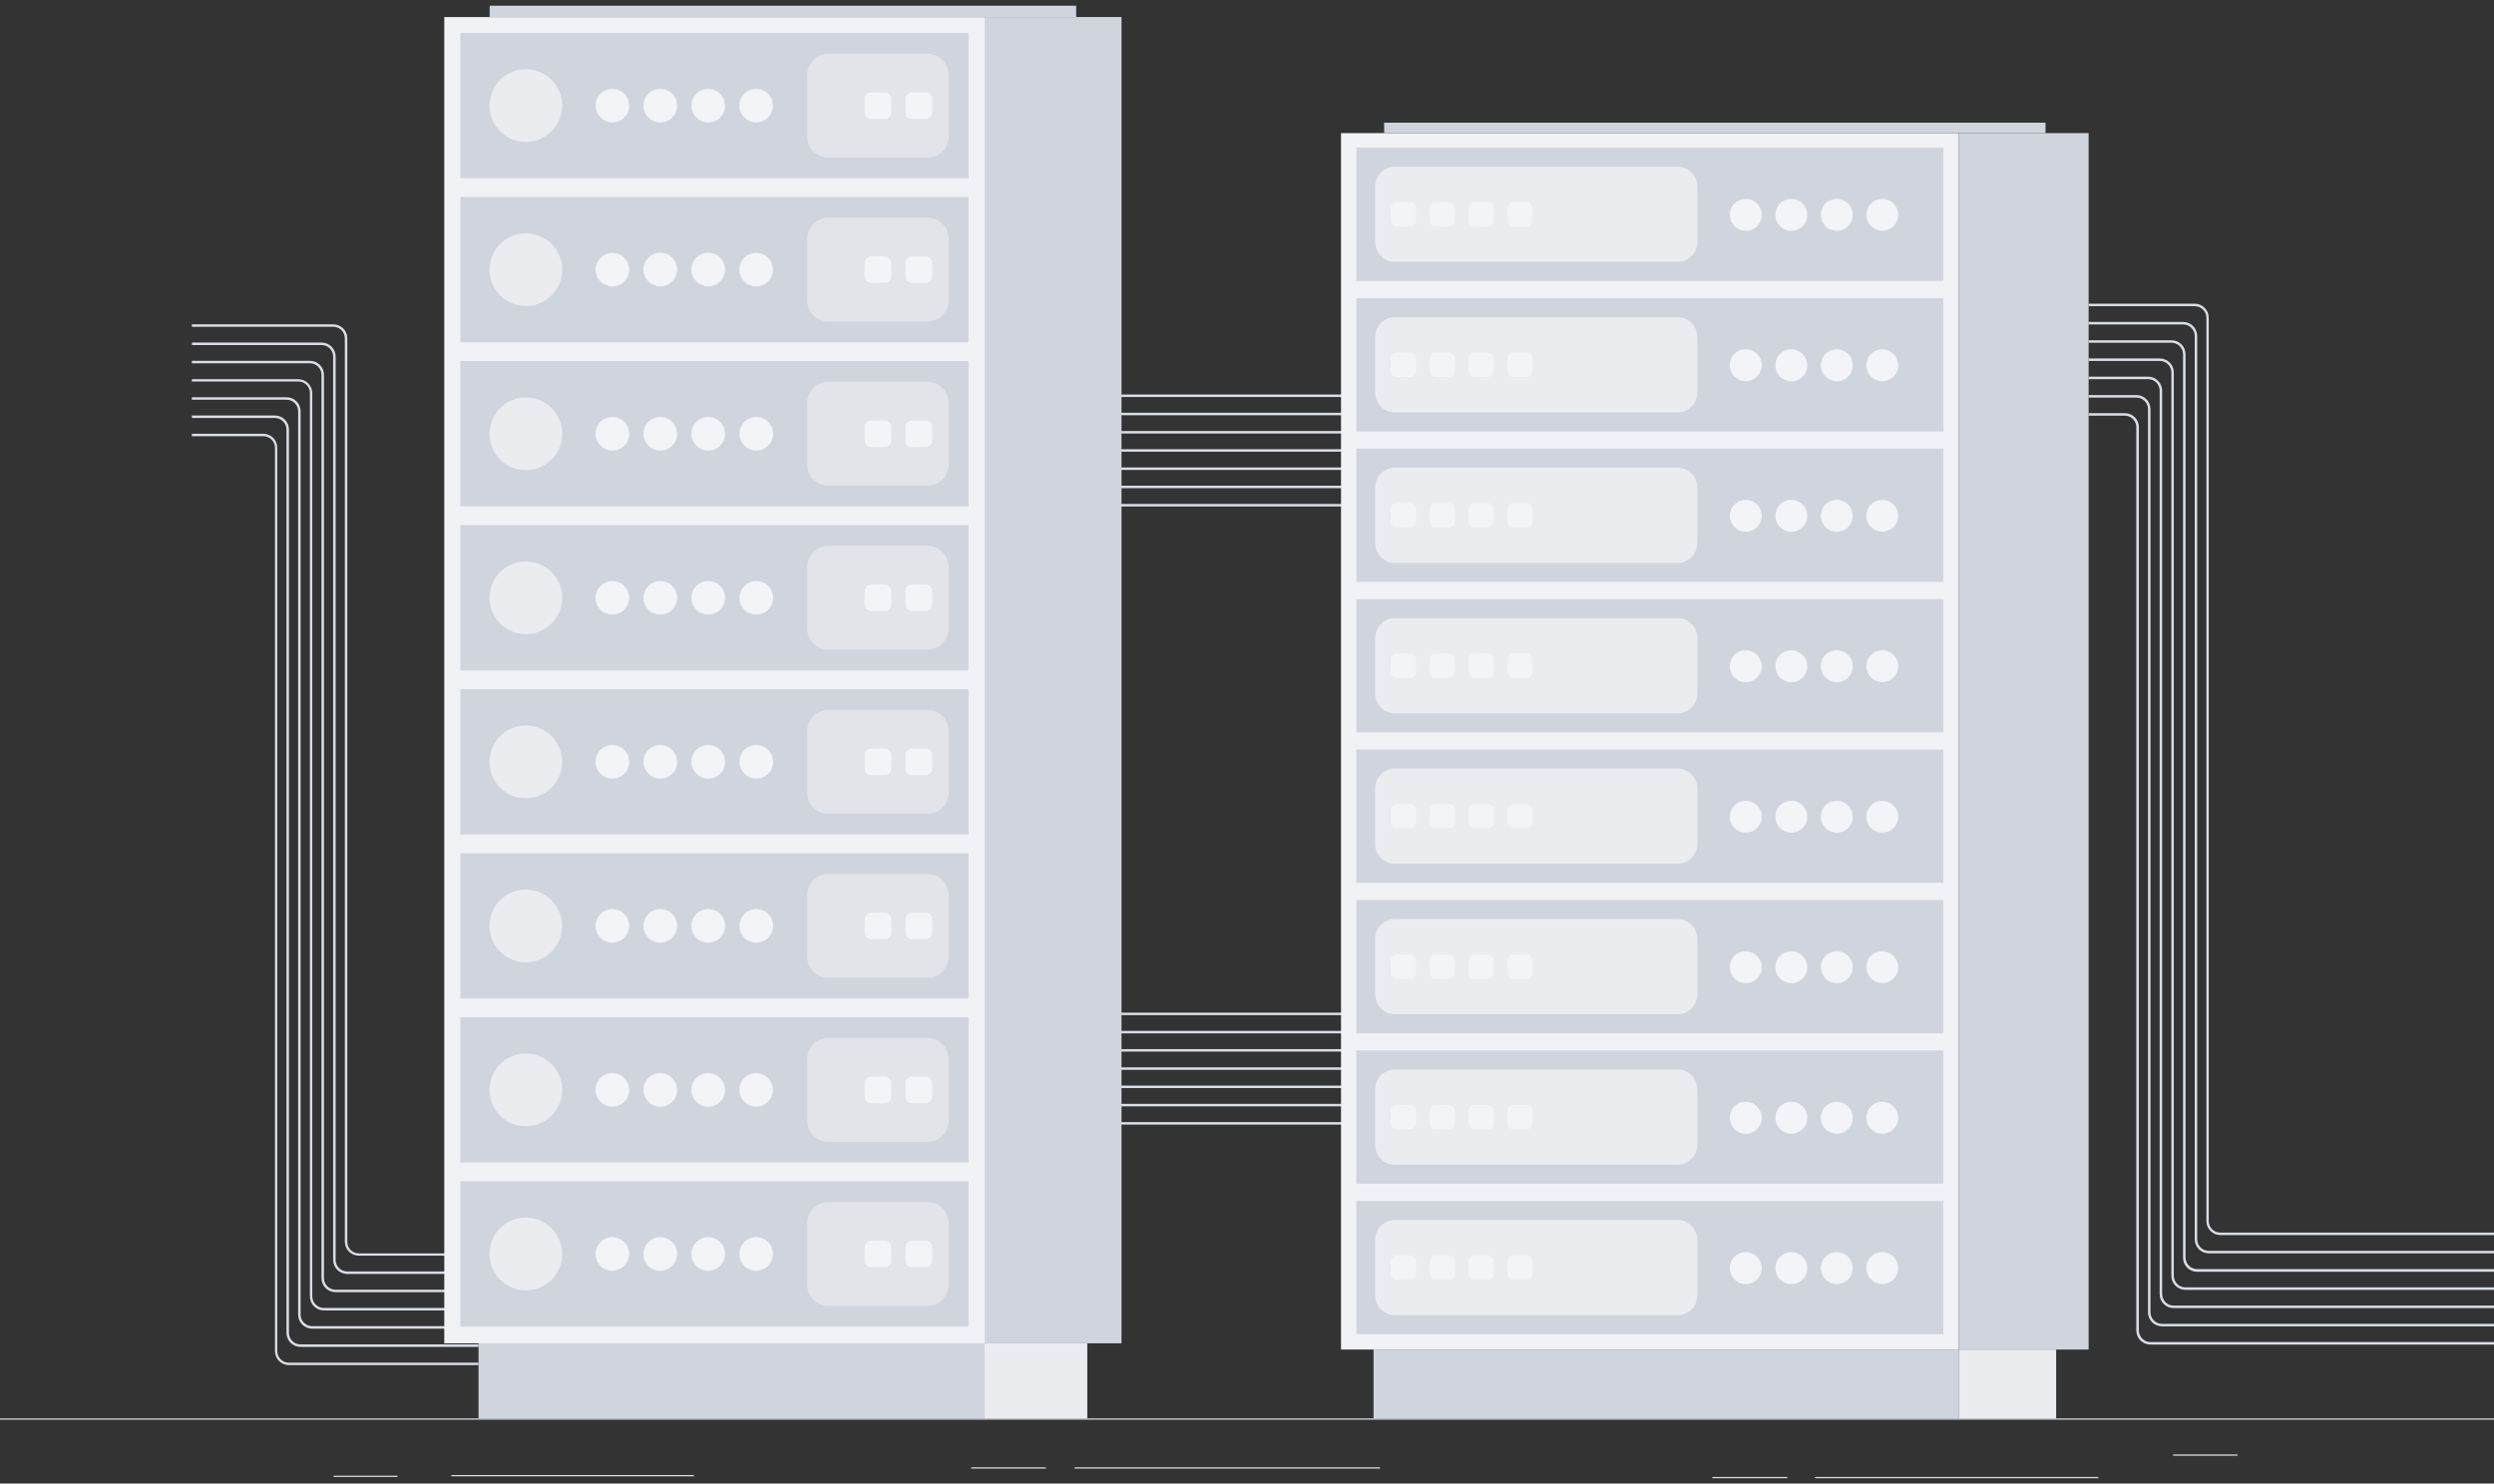 <svg width="200" height="119" viewBox="0 0 200 119" fill="none" xmlns="http://www.w3.org/2000/svg">
<rect x="0" y="0" width="200" height="119" fill="#333333" stroke="none"/>
<g id="freepik--background-complete--inject-120">
<path id="Vector" d="M200 113.778H0V113.878H200V113.778Z" fill="#D9DDE4"/>
<path id="Vector_2" d="M55.652 118.322H36.2V118.422H55.652V118.322Z" fill="#D9DDE4"/>
<path id="Vector_3" d="M31.872 118.374H26.756V118.474H31.872V118.374Z" fill="#D9DDE4"/>
<path id="Vector_4" d="M83.876 117.702H77.888V117.802H83.876V117.702Z" fill="#D9DDE4"/>
<path id="Vector_5" d="M110.664 117.702H86.176V117.802H110.664V117.702Z" fill="#D9DDE4"/>
<path id="Vector_6" d="M168.268 118.474H145.556V118.574H168.268V118.474Z" fill="#D9DDE4"/>
<path id="Vector_7" d="M143.332 118.474H137.316V118.574H143.332V118.474Z" fill="#D9DDE4"/>
<path id="Vector_8" d="M179.424 116.67H174.268V116.77H179.424V116.67Z" fill="#D9DDE4"/>
<path id="Vector_9" d="M200 107.854H172.44C172.143 107.854 171.857 107.736 171.647 107.526C171.436 107.316 171.317 107.031 171.316 106.734V34.266C171.316 34.021 171.219 33.786 171.046 33.612C170.872 33.439 170.637 33.342 170.392 33.342H167.492V33.142H170.4C170.698 33.142 170.984 33.26 171.195 33.471C171.406 33.682 171.524 33.968 171.524 34.266V106.734C171.525 106.978 171.623 107.212 171.796 107.385C171.969 107.557 172.204 107.654 172.448 107.654H200V107.854Z" fill="#D9DDE4"/>
<path id="Vector_10" d="M200 106.393H173.376C173.078 106.393 172.792 106.275 172.581 106.064C172.371 105.853 172.252 105.567 172.252 105.269V32.817C172.252 32.573 172.155 32.339 171.983 32.165C171.811 31.992 171.577 31.894 171.332 31.893H167.492V31.693H171.332C171.63 31.694 171.914 31.813 172.124 32.024C172.334 32.235 172.452 32.52 172.452 32.817V105.269C172.453 105.514 172.551 105.748 172.724 105.922C172.897 106.095 173.131 106.192 173.376 106.193H200V106.393Z" fill="#D9DDE4"/>
<path id="Vector_11" d="M200 104.93H174.312C174.014 104.93 173.728 104.811 173.517 104.601C173.307 104.39 173.188 104.104 173.188 103.806V31.338C173.188 31.093 173.091 30.859 172.919 30.686C172.747 30.513 172.513 30.415 172.268 30.414H167.492V30.214H172.268C172.566 30.215 172.85 30.334 173.06 30.544C173.27 30.755 173.388 31.041 173.388 31.338V103.806C173.389 104.051 173.487 104.285 173.66 104.458C173.833 104.631 174.067 104.729 174.312 104.73H200V104.93Z" fill="#D9DDE4"/>
<path id="Vector_12" d="M200 103.466H175.248C174.951 103.465 174.666 103.346 174.456 103.135C174.246 102.924 174.128 102.639 174.128 102.342V29.874C174.127 29.629 174.029 29.395 173.856 29.223C173.683 29.05 173.449 28.954 173.204 28.954H167.492V28.754H173.2C173.498 28.754 173.783 28.872 173.994 29.081C174.204 29.291 174.323 29.576 174.324 29.874V102.342C174.324 102.586 174.421 102.82 174.593 102.994C174.766 103.167 175 103.265 175.244 103.266H200V103.466Z" fill="#D9DDE4"/>
<path id="Vector_13" d="M200 102.017H176.184C175.887 102.016 175.602 101.898 175.392 101.687C175.182 101.476 175.064 101.191 175.064 100.893V28.418C175.064 28.172 174.967 27.937 174.794 27.764C174.62 27.591 174.385 27.494 174.14 27.494H167.492V27.294H174.14C174.288 27.294 174.434 27.323 174.57 27.379C174.707 27.436 174.831 27.518 174.935 27.623C175.039 27.727 175.122 27.851 175.179 27.987C175.235 28.124 175.264 28.27 175.264 28.418V100.877C175.264 101.122 175.361 101.356 175.533 101.529C175.706 101.703 175.94 101.8 176.184 101.801H200V102.017Z" fill="#D9DDE4"/>
<path id="Vector_14" d="M200 100.537H177.124C176.826 100.537 176.54 100.419 176.329 100.208C176.118 99.997 176 99.712 176 99.413V26.949C176 26.704 175.903 26.469 175.729 26.296C175.556 26.123 175.321 26.025 175.076 26.025H167.476V25.825H175.076C175.374 25.825 175.66 25.944 175.871 26.155C176.082 26.365 176.2 26.651 176.2 26.949V99.413C176.2 99.535 176.223 99.655 176.269 99.768C176.316 99.88 176.384 99.982 176.47 100.068C176.555 100.154 176.658 100.222 176.77 100.268C176.882 100.314 177.003 100.338 177.124 100.337H200V100.537Z" fill="#D9DDE4"/>
<path id="Vector_15" d="M200 99.073H178.06C177.763 99.073 177.477 98.956 177.267 98.746C177.056 98.536 176.937 98.251 176.936 97.953V25.485C176.935 25.241 176.837 25.006 176.664 24.833C176.491 24.66 176.257 24.562 176.012 24.561H167.492V24.361H176C176.298 24.361 176.584 24.48 176.795 24.691C177.006 24.901 177.124 25.187 177.124 25.485V97.953C177.124 98.075 177.148 98.194 177.195 98.306C177.241 98.418 177.309 98.52 177.395 98.605C177.481 98.691 177.583 98.758 177.695 98.805C177.807 98.85 177.927 98.874 178.048 98.873H200V99.073Z" fill="#D9DDE4"/>
<path id="Vector_16" d="M111.536 40.425H86.816V40.626H111.536V40.425Z" fill="#D9DDE4"/>
<path id="Vector_17" d="M111.536 38.961H86.816V39.161H111.536V38.961Z" fill="#D9DDE4"/>
<path id="Vector_18" d="M111.536 37.497H86.816V37.697H111.536V37.497Z" fill="#D9DDE4"/>
<path id="Vector_19" d="M111.536 36.033H86.816V36.233H111.536V36.033Z" fill="#D9DDE4"/>
<path id="Vector_20" d="M111.536 34.574H86.816V34.774H111.536V34.574Z" fill="#D9DDE4"/>
<path id="Vector_21" d="M111.536 33.11H86.816V33.31H111.536V33.11Z" fill="#D9DDE4"/>
<path id="Vector_22" d="M111.536 31.646H86.816V31.846H111.536V31.646Z" fill="#D9DDE4"/>
<path id="Vector_23" d="M111.536 90.01H86.816V90.21H111.536V90.01Z" fill="#D9DDE4"/>
<path id="Vector_24" d="M111.536 88.546H86.816V88.746H111.536V88.546Z" fill="#D9DDE4"/>
<path id="Vector_25" d="M111.536 87.082H86.816V87.282H111.536V87.082Z" fill="#D9DDE4"/>
<path id="Vector_26" d="M111.536 85.618H86.816V85.818H111.536V85.618Z" fill="#D9DDE4"/>
<path id="Vector_27" d="M111.536 84.154H86.816V84.354H111.536V84.154Z" fill="#D9DDE4"/>
<path id="Vector_28" d="M111.536 82.693H86.816V82.893H111.536V82.693Z" fill="#D9DDE4"/>
<path id="Vector_29" d="M111.536 81.23H86.816V81.43H111.536V81.23Z" fill="#D9DDE4"/>
<path id="Vector_30" d="M38.376 100.726H28.776C28.48 100.726 28.197 100.609 27.987 100.402C27.776 100.195 27.656 99.913 27.652 99.618V27.138C27.652 27.016 27.629 26.896 27.583 26.784C27.537 26.672 27.469 26.57 27.384 26.485C27.298 26.399 27.197 26.331 27.085 26.284C26.973 26.238 26.853 26.214 26.732 26.214H15.384V26.018H26.732C26.879 26.018 27.025 26.047 27.161 26.103C27.297 26.16 27.421 26.243 27.525 26.347C27.629 26.451 27.712 26.575 27.768 26.712C27.824 26.848 27.852 26.994 27.852 27.142V99.618C27.852 99.863 27.949 100.098 28.122 100.271C28.296 100.444 28.531 100.542 28.776 100.542H38.376V100.726Z" fill="#D9DDE4"/>
<path id="Vector_31" d="M38.376 102.19H27.84C27.542 102.19 27.256 102.071 27.045 101.861C26.834 101.65 26.716 101.364 26.716 101.066V28.602C26.716 28.481 26.693 28.361 26.647 28.248C26.601 28.136 26.533 28.035 26.448 27.949C26.363 27.863 26.261 27.795 26.149 27.748C26.037 27.702 25.917 27.678 25.796 27.678H15.396V27.478H25.796C26.093 27.479 26.378 27.598 26.588 27.808C26.798 28.019 26.916 28.304 26.916 28.602V101.066C26.916 101.311 27.013 101.546 27.187 101.719C27.36 101.892 27.595 101.99 27.84 101.99H38.376V102.19Z" fill="#D9DDE4"/>
<path id="Vector_32" d="M38.376 103.654H26.904C26.756 103.654 26.61 103.625 26.474 103.568C26.337 103.512 26.213 103.429 26.109 103.325C26.005 103.22 25.922 103.096 25.865 102.96C25.809 102.824 25.78 102.678 25.78 102.53V30.062C25.78 29.818 25.683 29.584 25.51 29.411C25.338 29.239 25.104 29.142 24.86 29.142H15.384V28.942H24.86C25.157 28.943 25.441 29.061 25.651 29.271C25.86 29.481 25.979 29.765 25.98 30.062V102.53C25.981 102.775 26.078 103.009 26.252 103.182C26.425 103.355 26.659 103.453 26.904 103.454H38.376V103.654Z" fill="#D9DDE4"/>
<path id="Vector_33" d="M38.376 105.118H25.976C25.678 105.118 25.392 104.999 25.181 104.789C24.97 104.578 24.852 104.292 24.852 103.994V31.526C24.852 31.404 24.828 31.284 24.782 31.172C24.735 31.06 24.667 30.958 24.581 30.872C24.495 30.787 24.393 30.718 24.281 30.672C24.169 30.626 24.049 30.602 23.928 30.602H15.384V30.418H23.92C24.218 30.418 24.504 30.536 24.715 30.747C24.925 30.958 25.044 31.244 25.044 31.542V103.994C25.045 104.238 25.142 104.473 25.316 104.646C25.489 104.819 25.723 104.917 25.968 104.918H38.368L38.376 105.118Z" fill="#D9DDE4"/>
<path id="Vector_34" d="M38.376 106.581H25.032C24.884 106.581 24.738 106.552 24.602 106.496C24.465 106.439 24.341 106.356 24.237 106.252C24.133 106.148 24.05 106.024 23.993 105.887C23.937 105.751 23.908 105.605 23.908 105.457V32.989C23.908 32.868 23.884 32.748 23.837 32.636C23.791 32.523 23.723 32.422 23.637 32.336C23.551 32.25 23.45 32.182 23.337 32.136C23.225 32.089 23.105 32.065 22.984 32.065H15.384V31.865H22.984C23.282 31.865 23.568 31.984 23.779 32.194C23.989 32.405 24.108 32.691 24.108 32.989V105.457C24.109 105.702 24.206 105.936 24.38 106.109C24.553 106.282 24.787 106.38 25.032 106.381H38.376V106.581Z" fill="#D9DDE4"/>
<path id="Vector_35" d="M38.376 108.041H24.096C23.798 108.041 23.513 107.923 23.302 107.714C23.092 107.504 22.973 107.219 22.972 106.921V34.453C22.971 34.209 22.873 33.974 22.7 33.801C22.527 33.628 22.293 33.53 22.048 33.529H15.384V33.329H22.048C22.346 33.329 22.632 33.448 22.843 33.659C23.053 33.869 23.172 34.155 23.172 34.453V106.921C23.173 107.166 23.271 107.4 23.444 107.572C23.617 107.745 23.851 107.841 24.096 107.841H38.376V108.041Z" fill="#D9DDE4"/>
<path id="Vector_36" d="M38.376 109.505H23.176C22.878 109.505 22.593 109.388 22.382 109.178C22.172 108.968 22.053 108.683 22.052 108.385V35.917C22.051 35.673 21.953 35.438 21.78 35.265C21.607 35.092 21.372 34.995 21.128 34.993H15.384V34.794H21.112C21.41 34.794 21.696 34.912 21.907 35.123C22.117 35.334 22.236 35.619 22.236 35.917V108.385C22.236 108.507 22.26 108.627 22.306 108.738C22.353 108.85 22.421 108.952 22.507 109.037C22.593 109.123 22.694 109.191 22.806 109.237C22.919 109.283 23.039 109.306 23.16 109.305H38.36L38.376 109.505Z" fill="#D9DDE4"/>
<path id="Vector_37" d="M78.96 107.754H38.376V113.774H78.96V107.754Z" fill="#D0D5DD"/>
<path id="Vector_38" d="M78.96 113.778H87.192V107.758H78.96V113.778Z" fill="#EAECF0"/>
<path id="Vector_39" d="M78.96 1.37H35.628V107.758H78.96V1.37Z" fill="#F1F2F5"/>
<path id="Vector_40" d="M86.3 0.458H39.268V1.366H86.3V0.458Z" fill="#D0D5DD"/>
<path id="Vector_41" d="M78.96 107.754H89.936L89.936 1.366H78.96L78.96 107.754Z" fill="#D0D5DD"/>
<path id="Vector_42" d="M77.668 2.642H36.92V14.298H77.668V2.642Z" fill="#D0D5DD"/>
<path id="Vector_43" d="M77.668 94.758H36.92V106.414H77.668V94.758Z" fill="#D0D5DD"/>
<path id="Vector_44" d="M77.668 81.597H36.92V93.253H77.668V81.597Z" fill="#D0D5DD"/>
<path id="Vector_45" d="M77.668 68.442H36.92V80.098H77.668V68.442Z" fill="#D0D5DD"/>
<path id="Vector_46" d="M77.668 55.282H36.92V66.938H77.668V55.282Z" fill="#D0D5DD"/>
<path id="Vector_47" d="M77.668 42.122H36.92V53.778H77.668V42.122Z" fill="#D0D5DD"/>
<path id="Vector_48" d="M77.668 28.961H36.92V40.617H77.668V28.961Z" fill="#D0D5DD"/>
<path id="Vector_49" d="M77.668 15.802H36.92V27.458H77.668V15.802Z" fill="#D0D5DD"/>
<path id="Vector_50" opacity="0.7" d="M74.376 4.31H66.432C65.493 4.31 64.732 5.071 64.732 6.01V10.938C64.732 11.877 65.493 12.638 66.432 12.638H74.376C75.315 12.638 76.076 11.877 76.076 10.938V6.01C76.076 5.071 75.315 4.31 74.376 4.31Z" fill="#EAECF0"/>
<path id="Vector_51" d="M74.752 9.026V7.922C74.752 7.639 74.523 7.41 74.24 7.41H73.132C72.849 7.41 72.62 7.639 72.62 7.922V9.026C72.62 9.309 72.849 9.538 73.132 9.538H74.24C74.523 9.538 74.752 9.309 74.752 9.026Z" fill="#F2F4F7"/>
<path id="Vector_52" opacity="0.7" d="M74.376 17.465H66.432C65.493 17.465 64.732 18.226 64.732 19.165V24.093C64.732 25.032 65.493 25.793 66.432 25.793H74.376C75.315 25.793 76.076 25.032 76.076 24.093V19.165C76.076 18.226 75.315 17.465 74.376 17.465Z" fill="#EAECF0"/>
<path id="Vector_53" d="M74.752 22.186V21.082C74.752 20.799 74.523 20.57 74.24 20.57H73.132C72.849 20.57 72.62 20.799 72.62 21.082V22.186C72.62 22.469 72.849 22.698 73.132 22.698H74.24C74.523 22.698 74.752 22.469 74.752 22.186Z" fill="#F2F4F7"/>
<path id="Vector_54" opacity="0.7" d="M74.376 30.625H66.432C65.493 30.625 64.732 31.387 64.732 32.325V37.254C64.732 38.192 65.493 38.953 66.432 38.953H74.376C75.315 38.953 76.076 38.192 76.076 37.254V32.325C76.076 31.387 75.315 30.625 74.376 30.625Z" fill="#EAECF0"/>
<path id="Vector_55" d="M74.752 35.346V34.242C74.752 33.959 74.523 33.73 74.24 33.73H73.132C72.849 33.73 72.62 33.959 72.62 34.242V35.346C72.62 35.628 72.849 35.858 73.132 35.858H74.24C74.523 35.858 74.752 35.628 74.752 35.346Z" fill="#F2F4F7"/>
<path id="Vector_56" opacity="0.7" d="M74.376 43.786H66.432C65.493 43.786 64.732 44.547 64.732 45.486V50.414C64.732 51.352 65.493 52.114 66.432 52.114H74.376C75.315 52.114 76.076 51.352 76.076 50.414V45.486C76.076 44.547 75.315 43.786 74.376 43.786Z" fill="#EAECF0"/>
<path id="Vector_57" d="M74.752 48.502V47.398C74.752 47.115 74.523 46.886 74.24 46.886H73.132C72.849 46.886 72.62 47.115 72.62 47.398V48.502C72.62 48.785 72.849 49.014 73.132 49.014H74.24C74.523 49.014 74.752 48.785 74.752 48.502Z" fill="#F2F4F7"/>
<path id="Vector_58" opacity="0.7" d="M74.376 56.946H66.432C65.493 56.946 64.732 57.707 64.732 58.646V63.574C64.732 64.513 65.493 65.274 66.432 65.274H74.376C75.315 65.274 76.076 64.513 76.076 63.574V58.646C76.076 57.707 75.315 56.946 74.376 56.946Z" fill="#EAECF0"/>
<path id="Vector_59" d="M74.752 61.662V60.558C74.752 60.275 74.523 60.046 74.24 60.046H73.132C72.849 60.046 72.62 60.275 72.62 60.558V61.662C72.62 61.945 72.849 62.174 73.132 62.174H74.24C74.523 62.174 74.752 61.945 74.752 61.662Z" fill="#F2F4F7"/>
<path id="Vector_60" opacity="0.7" d="M74.376 70.106H66.432C65.493 70.106 64.732 70.867 64.732 71.806V76.734C64.732 77.673 65.493 78.434 66.432 78.434H74.376C75.315 78.434 76.076 77.673 76.076 76.734V71.806C76.076 70.867 75.315 70.106 74.376 70.106Z" fill="#EAECF0"/>
<path id="Vector_61" d="M74.752 74.822V73.718C74.752 73.435 74.523 73.206 74.24 73.206H73.132C72.849 73.206 72.62 73.435 72.62 73.718V74.822C72.62 75.105 72.849 75.334 73.132 75.334H74.24C74.523 75.334 74.752 75.105 74.752 74.822Z" fill="#F2F4F7"/>
<path id="Vector_62" opacity="0.7" d="M74.376 83.265H66.432C65.493 83.265 64.732 84.026 64.732 84.965V89.893C64.732 90.832 65.493 91.593 66.432 91.593H74.376C75.315 91.593 76.076 90.832 76.076 89.893V84.965C76.076 84.026 75.315 83.265 74.376 83.265Z" fill="#EAECF0"/>
<path id="Vector_63" d="M74.752 87.981V86.877C74.752 86.594 74.523 86.365 74.24 86.365H73.132C72.849 86.365 72.62 86.594 72.62 86.877V87.981C72.62 88.264 72.849 88.493 73.132 88.493H74.24C74.523 88.493 74.752 88.264 74.752 87.981Z" fill="#F2F4F7"/>
<path id="Vector_64" opacity="0.7" d="M74.376 96.422H66.432C65.493 96.422 64.732 97.183 64.732 98.122V103.05C64.732 103.989 65.493 104.75 66.432 104.75H74.376C75.315 104.75 76.076 103.989 76.076 103.05V98.122C76.076 97.183 75.315 96.422 74.376 96.422Z" fill="#EAECF0"/>
<path id="Vector_65" d="M74.752 101.141V100.037C74.752 99.755 74.523 99.525 74.24 99.525H73.132C72.849 99.525 72.62 99.755 72.62 100.037V101.141C72.62 101.424 72.849 101.653 73.132 101.653H74.24C74.523 101.653 74.752 101.424 74.752 101.141Z" fill="#F2F4F7"/>
<path id="Vector_66" d="M71.468 9.022V7.918C71.468 7.635 71.239 7.406 70.956 7.406H69.848C69.565 7.406 69.336 7.635 69.336 7.918V9.022C69.336 9.305 69.565 9.534 69.848 9.534H70.956C71.239 9.534 71.468 9.305 71.468 9.022Z" fill="#F2F4F7"/>
<path id="Vector_67" d="M71.468 22.181V21.077C71.468 20.795 71.239 20.565 70.956 20.565H69.848C69.565 20.565 69.336 20.795 69.336 21.077V22.181C69.336 22.464 69.565 22.693 69.848 22.693H70.956C71.239 22.693 71.468 22.464 71.468 22.181Z" fill="#F2F4F7"/>
<path id="Vector_68" d="M71.468 35.342V34.238C71.468 33.955 71.239 33.726 70.956 33.726H69.848C69.565 33.726 69.336 33.955 69.336 34.238V35.342C69.336 35.624 69.565 35.854 69.848 35.854H70.956C71.239 35.854 71.468 35.624 71.468 35.342Z" fill="#F2F4F7"/>
<path id="Vector_69" d="M71.468 48.502V47.398C71.468 47.115 71.239 46.886 70.956 46.886H69.848C69.565 46.886 69.336 47.115 69.336 47.398V48.502C69.336 48.785 69.565 49.014 69.848 49.014H70.956C71.239 49.014 71.468 48.785 71.468 48.502Z" fill="#F2F4F7"/>
<path id="Vector_70" d="M71.472 61.662V60.558C71.472 60.275 71.242 60.046 70.96 60.046H69.852C69.569 60.046 69.34 60.275 69.34 60.558V61.662C69.34 61.945 69.569 62.174 69.852 62.174H70.96C71.242 62.174 71.472 61.945 71.472 61.662Z" fill="#F2F4F7"/>
<path id="Vector_71" d="M71.472 74.822V73.718C71.472 73.435 71.242 73.206 70.96 73.206H69.852C69.569 73.206 69.34 73.435 69.34 73.718V74.822C69.34 75.105 69.569 75.334 69.852 75.334H70.96C71.242 75.334 71.472 75.105 71.472 74.822Z" fill="#F2F4F7"/>
<path id="Vector_72" d="M71.468 87.977V86.873C71.468 86.591 71.239 86.361 70.956 86.361H69.848C69.565 86.361 69.336 86.591 69.336 86.873V87.977C69.336 88.26 69.565 88.489 69.848 88.489H70.956C71.239 88.489 71.468 88.26 71.468 87.977Z" fill="#F2F4F7"/>
<path id="Vector_73" d="M71.468 101.137V100.033C71.468 99.751 71.239 99.522 70.956 99.522H69.848C69.565 99.522 69.336 99.751 69.336 100.033V101.137C69.336 101.42 69.565 101.649 69.848 101.649H70.956C71.239 101.649 71.468 101.42 71.468 101.137Z" fill="#F2F4F7"/>
<path id="Vector_74" d="M60.64 9.813C61.382 9.813 61.984 9.212 61.984 8.469C61.984 7.727 61.382 7.125 60.64 7.125C59.898 7.125 59.296 7.727 59.296 8.469C59.296 9.212 59.898 9.813 60.64 9.813Z" fill="#F2F4F7"/>
<path id="Vector_75" d="M58.144 8.469C58.145 8.736 58.067 8.997 57.919 9.219C57.771 9.442 57.561 9.615 57.315 9.718C57.069 9.82 56.797 9.848 56.536 9.796C56.274 9.745 56.033 9.616 55.844 9.428C55.656 9.24 55.527 9 55.474 8.738C55.422 8.476 55.449 8.205 55.55 7.959C55.652 7.712 55.825 7.501 56.047 7.353C56.269 7.205 56.529 7.125 56.796 7.125C57.153 7.125 57.495 7.267 57.748 7.519C58.001 7.771 58.143 8.113 58.144 8.469Z" fill="#F2F4F7"/>
<path id="Vector_76" d="M54.3 8.469C54.301 8.736 54.222 8.997 54.075 9.219C53.927 9.442 53.717 9.615 53.471 9.718C53.224 9.82 52.953 9.848 52.691 9.796C52.43 9.745 52.189 9.616 52 9.428C51.811 9.24 51.682 9 51.63 8.738C51.578 8.476 51.604 8.205 51.706 7.959C51.808 7.712 51.981 7.501 52.203 7.353C52.424 7.205 52.685 7.125 52.952 7.125C53.309 7.125 53.651 7.267 53.904 7.519C54.157 7.771 54.299 8.113 54.3 8.469Z" fill="#F2F4F7"/>
<path id="Vector_77" d="M49.108 9.813C49.85 9.813 50.452 9.212 50.452 8.469C50.452 7.727 49.85 7.125 49.108 7.125C48.366 7.125 47.764 7.727 47.764 8.469C47.764 9.212 48.366 9.813 49.108 9.813Z" fill="#F2F4F7"/>
<path id="Vector_78" d="M60.64 22.974C61.382 22.974 61.984 22.372 61.984 21.63C61.984 20.887 61.382 20.286 60.64 20.286C59.898 20.286 59.296 20.887 59.296 21.63C59.296 22.372 59.898 22.974 60.64 22.974Z" fill="#F2F4F7"/>
<path id="Vector_79" d="M58.144 21.618C58.145 21.885 58.067 22.146 57.919 22.368C57.771 22.59 57.561 22.764 57.315 22.866C57.069 22.969 56.797 22.996 56.536 22.945C56.274 22.893 56.033 22.765 55.844 22.576C55.656 22.388 55.527 22.148 55.474 21.886C55.422 21.625 55.449 21.354 55.55 21.107C55.652 20.86 55.825 20.65 56.047 20.501C56.269 20.353 56.529 20.274 56.796 20.274C57.153 20.274 57.495 20.415 57.748 20.667C58.001 20.919 58.143 21.261 58.144 21.618Z" fill="#F2F4F7"/>
<path id="Vector_80" d="M54.3 21.618C54.301 21.885 54.222 22.146 54.075 22.368C53.927 22.59 53.717 22.764 53.471 22.866C53.224 22.969 52.953 22.996 52.691 22.945C52.43 22.893 52.189 22.765 52 22.576C51.811 22.388 51.682 22.148 51.63 21.886C51.578 21.625 51.604 21.354 51.706 21.107C51.808 20.86 51.981 20.65 52.203 20.501C52.424 20.353 52.685 20.274 52.952 20.274C53.309 20.274 53.651 20.415 53.904 20.667C54.157 20.919 54.299 21.261 54.3 21.618Z" fill="#F2F4F7"/>
<path id="Vector_81" d="M49.108 22.974C49.85 22.974 50.452 22.372 50.452 21.63C50.452 20.887 49.85 20.286 49.108 20.286C48.366 20.286 47.764 20.887 47.764 21.63C47.764 22.372 48.366 22.974 49.108 22.974Z" fill="#F2F4F7"/>
<path id="Vector_82" d="M62 34.79C62.001 35.057 61.922 35.318 61.775 35.54C61.627 35.762 61.417 35.935 61.17 36.038C60.924 36.141 60.653 36.168 60.391 36.116C60.129 36.065 59.889 35.937 59.7 35.748C59.511 35.56 59.382 35.32 59.33 35.058C59.278 34.797 59.304 34.525 59.406 34.279C59.508 34.032 59.681 33.822 59.902 33.673C60.124 33.525 60.385 33.446 60.652 33.446C60.828 33.445 61.004 33.48 61.167 33.547C61.331 33.614 61.479 33.713 61.605 33.838C61.73 33.963 61.829 34.111 61.897 34.275C61.965 34.438 62 34.613 62 34.79Z" fill="#F2F4F7"/>
<path id="Vector_83" d="M58.144 34.79C58.145 35.057 58.067 35.318 57.919 35.54C57.771 35.762 57.561 35.935 57.315 36.038C57.069 36.141 56.797 36.168 56.536 36.116C56.274 36.065 56.033 35.937 55.844 35.748C55.656 35.56 55.527 35.32 55.474 35.058C55.422 34.797 55.449 34.525 55.55 34.279C55.652 34.032 55.825 33.822 56.047 33.673C56.269 33.525 56.529 33.446 56.796 33.446C56.973 33.445 57.148 33.48 57.312 33.547C57.475 33.614 57.624 33.713 57.749 33.838C57.874 33.963 57.974 34.111 58.042 34.275C58.109 34.438 58.144 34.613 58.144 34.79Z" fill="#F2F4F7"/>
<path id="Vector_84" d="M54.3 34.79C54.301 35.057 54.222 35.318 54.075 35.54C53.927 35.762 53.717 35.935 53.471 36.038C53.224 36.141 52.953 36.168 52.691 36.116C52.43 36.065 52.189 35.937 52 35.748C51.811 35.56 51.682 35.32 51.63 35.058C51.578 34.797 51.604 34.525 51.706 34.279C51.808 34.032 51.981 33.822 52.203 33.673C52.424 33.525 52.685 33.446 52.952 33.446C53.129 33.445 53.304 33.48 53.468 33.547C53.631 33.614 53.78 33.713 53.905 33.838C54.03 33.963 54.13 34.111 54.197 34.275C54.265 34.438 54.3 34.613 54.3 34.79Z" fill="#F2F4F7"/>
<path id="Vector_85" d="M50.456 34.79C50.457 35.057 50.379 35.318 50.231 35.54C50.083 35.762 49.873 35.935 49.627 36.038C49.381 36.141 49.109 36.168 48.848 36.116C48.586 36.065 48.345 35.937 48.157 35.748C47.968 35.56 47.839 35.32 47.786 35.058C47.734 34.797 47.761 34.525 47.862 34.279C47.964 34.032 48.137 33.822 48.359 33.673C48.581 33.525 48.842 33.446 49.108 33.446C49.285 33.445 49.46 33.48 49.624 33.547C49.787 33.614 49.936 33.713 50.061 33.838C50.186 33.963 50.286 34.111 50.354 34.275C50.421 34.438 50.456 34.613 50.456 34.79Z" fill="#F2F4F7"/>
<path id="Vector_86" d="M62 47.95C62.001 48.217 61.922 48.478 61.775 48.7C61.627 48.922 61.417 49.096 61.17 49.198C60.924 49.301 60.653 49.328 60.391 49.276C60.129 49.225 59.889 49.097 59.7 48.909C59.511 48.72 59.382 48.48 59.33 48.218C59.278 47.957 59.304 47.686 59.406 47.439C59.508 47.193 59.681 46.982 59.902 46.833C60.124 46.685 60.385 46.606 60.652 46.606C60.828 46.605 61.004 46.64 61.167 46.707C61.331 46.774 61.479 46.873 61.605 46.998C61.73 47.123 61.829 47.271 61.897 47.435C61.965 47.598 62 47.773 62 47.95Z" fill="#F2F4F7"/>
<path id="Vector_87" d="M58.144 47.95C58.145 48.217 58.067 48.478 57.919 48.7C57.771 48.922 57.561 49.096 57.315 49.198C57.069 49.301 56.797 49.328 56.536 49.276C56.274 49.225 56.033 49.097 55.844 48.909C55.656 48.72 55.527 48.48 55.474 48.218C55.422 47.957 55.449 47.686 55.55 47.439C55.652 47.193 55.825 46.982 56.047 46.833C56.269 46.685 56.529 46.606 56.796 46.606C56.973 46.605 57.148 46.64 57.312 46.707C57.475 46.774 57.624 46.873 57.749 46.998C57.874 47.123 57.974 47.271 58.042 47.435C58.109 47.598 58.144 47.773 58.144 47.95Z" fill="#F2F4F7"/>
<path id="Vector_88" d="M54.3 47.95C54.301 48.217 54.222 48.478 54.075 48.7C53.927 48.922 53.717 49.096 53.471 49.198C53.224 49.301 52.953 49.328 52.691 49.276C52.43 49.225 52.189 49.097 52 48.909C51.811 48.72 51.682 48.48 51.63 48.218C51.578 47.957 51.604 47.686 51.706 47.439C51.808 47.193 51.981 46.982 52.203 46.833C52.424 46.685 52.685 46.606 52.952 46.606C53.129 46.605 53.304 46.64 53.468 46.707C53.631 46.774 53.78 46.873 53.905 46.998C54.03 47.123 54.13 47.271 54.197 47.435C54.265 47.598 54.3 47.773 54.3 47.95Z" fill="#F2F4F7"/>
<path id="Vector_89" d="M50.456 47.95C50.457 48.217 50.379 48.478 50.231 48.7C50.083 48.922 49.873 49.096 49.627 49.198C49.381 49.301 49.109 49.328 48.848 49.276C48.586 49.225 48.345 49.097 48.157 48.909C47.968 48.72 47.839 48.48 47.786 48.218C47.734 47.957 47.761 47.686 47.862 47.439C47.964 47.193 48.137 46.982 48.359 46.833C48.581 46.685 48.842 46.606 49.108 46.606C49.285 46.605 49.46 46.64 49.624 46.707C49.787 46.774 49.936 46.873 50.061 46.998C50.186 47.123 50.286 47.271 50.354 47.435C50.421 47.598 50.456 47.773 50.456 47.95Z" fill="#F2F4F7"/>
<path id="Vector_90" d="M62 61.109C62 61.376 61.921 61.637 61.773 61.858C61.624 62.08 61.414 62.253 61.168 62.355C60.921 62.457 60.65 62.484 60.389 62.432C60.127 62.38 59.887 62.251 59.699 62.063C59.51 61.874 59.382 61.634 59.33 61.373C59.278 61.111 59.304 60.84 59.406 60.594C59.508 60.347 59.681 60.137 59.903 59.989C60.124 59.84 60.385 59.761 60.652 59.761C60.829 59.761 61.004 59.795 61.168 59.863C61.332 59.931 61.481 60.03 61.606 60.155C61.731 60.28 61.831 60.429 61.898 60.593C61.966 60.757 62 60.932 62 61.109Z" fill="#F2F4F7"/>
<path id="Vector_91" d="M58.144 61.109C58.144 61.376 58.065 61.637 57.917 61.858C57.769 62.08 57.558 62.253 57.312 62.355C57.066 62.457 56.795 62.484 56.533 62.432C56.272 62.38 56.032 62.251 55.843 62.063C55.654 61.874 55.526 61.634 55.474 61.373C55.422 61.111 55.449 60.84 55.551 60.594C55.653 60.347 55.826 60.137 56.047 59.989C56.269 59.84 56.53 59.761 56.796 59.761C56.973 59.761 57.149 59.795 57.313 59.863C57.477 59.931 57.625 60.03 57.751 60.155C57.876 60.28 57.975 60.429 58.043 60.593C58.11 60.757 58.145 60.932 58.144 61.109Z" fill="#F2F4F7"/>
<path id="Vector_92" d="M54.3 61.109C54.3 61.376 54.221 61.637 54.073 61.858C53.925 62.08 53.714 62.253 53.468 62.355C53.221 62.457 52.95 62.484 52.689 62.432C52.428 62.38 52.187 62.251 51.999 62.063C51.81 61.874 51.682 61.634 51.63 61.373C51.578 61.111 51.605 60.84 51.707 60.594C51.809 60.347 51.981 60.137 52.203 59.989C52.425 59.84 52.685 59.761 52.952 59.761C53.129 59.761 53.305 59.795 53.468 59.863C53.632 59.931 53.781 60.03 53.906 60.155C54.032 60.28 54.131 60.429 54.199 60.593C54.266 60.757 54.3 60.932 54.3 61.109Z" fill="#F2F4F7"/>
<path id="Vector_93" d="M50.456 61.109C50.456 61.376 50.377 61.637 50.229 61.858C50.081 62.08 49.87 62.253 49.624 62.355C49.378 62.457 49.107 62.484 48.845 62.432C48.584 62.38 48.344 62.251 48.155 62.063C47.967 61.874 47.838 61.634 47.786 61.373C47.734 61.111 47.761 60.84 47.863 60.594C47.965 60.347 48.138 60.137 48.359 59.989C48.581 59.84 48.842 59.761 49.108 59.761C49.285 59.761 49.461 59.795 49.625 59.863C49.788 59.931 49.937 60.03 50.063 60.155C50.188 60.28 50.287 60.429 50.355 60.593C50.422 60.757 50.457 60.932 50.456 61.109Z" fill="#F2F4F7"/>
<path id="Vector_94" d="M62 74.27C62 74.536 61.921 74.797 61.773 75.019C61.624 75.24 61.414 75.413 61.168 75.515C60.921 75.617 60.65 75.644 60.389 75.592C60.127 75.54 59.887 75.411 59.699 75.223C59.51 75.034 59.382 74.794 59.33 74.533C59.278 74.271 59.304 74 59.406 73.754C59.508 73.507 59.681 73.297 59.903 73.149C60.124 73.001 60.385 72.922 60.652 72.922C61.009 72.922 61.352 73.064 61.605 73.316C61.858 73.569 62 73.912 62 74.27Z" fill="#F2F4F7"/>
<path id="Vector_95" d="M58.144 74.27C58.144 74.536 58.065 74.797 57.917 75.019C57.769 75.24 57.558 75.413 57.312 75.515C57.066 75.617 56.795 75.644 56.533 75.592C56.272 75.54 56.032 75.411 55.843 75.223C55.654 75.034 55.526 74.794 55.474 74.533C55.422 74.271 55.449 74 55.551 73.754C55.653 73.507 55.826 73.297 56.047 73.149C56.269 73.001 56.53 72.922 56.796 72.922C57.154 72.922 57.497 73.064 57.749 73.316C58.002 73.569 58.144 73.912 58.144 74.27Z" fill="#F2F4F7"/>
<path id="Vector_96" d="M54.3 74.27C54.3 74.536 54.221 74.797 54.073 75.019C53.925 75.24 53.714 75.413 53.468 75.515C53.221 75.617 52.95 75.644 52.689 75.592C52.428 75.54 52.187 75.411 51.999 75.223C51.81 75.034 51.682 74.794 51.63 74.533C51.578 74.271 51.605 74 51.707 73.754C51.809 73.507 51.981 73.297 52.203 73.149C52.425 73.001 52.685 72.922 52.952 72.922C53.309 72.922 53.652 73.064 53.905 73.316C54.158 73.569 54.3 73.912 54.3 74.27Z" fill="#F2F4F7"/>
<path id="Vector_97" d="M50.456 74.27C50.456 74.536 50.377 74.797 50.229 75.019C50.081 75.24 49.87 75.413 49.624 75.515C49.378 75.617 49.107 75.644 48.845 75.592C48.584 75.54 48.344 75.411 48.155 75.223C47.967 75.034 47.838 74.794 47.786 74.533C47.734 74.271 47.761 74 47.863 73.754C47.965 73.507 48.138 73.297 48.359 73.149C48.581 73.001 48.842 72.922 49.108 72.922C49.466 72.922 49.809 73.064 50.061 73.316C50.314 73.569 50.456 73.912 50.456 74.27Z" fill="#F2F4F7"/>
<path id="Vector_98" d="M60.64 88.77C61.382 88.77 61.984 88.168 61.984 87.426C61.984 86.683 61.382 86.082 60.64 86.082C59.898 86.082 59.296 86.683 59.296 87.426C59.296 88.168 59.898 88.77 60.64 88.77Z" fill="#F2F4F7"/>
<path id="Vector_99" d="M58.144 87.426C58.145 87.693 58.067 87.954 57.919 88.176C57.771 88.398 57.561 88.571 57.315 88.674C57.069 88.777 56.797 88.804 56.536 88.752C56.274 88.701 56.033 88.573 55.844 88.384C55.656 88.196 55.527 87.956 55.474 87.694C55.422 87.433 55.449 87.161 55.55 86.915C55.652 86.668 55.825 86.457 56.047 86.309C56.269 86.161 56.529 86.082 56.796 86.082C57.153 86.082 57.495 86.223 57.748 86.475C58.001 86.727 58.143 87.069 58.144 87.426Z" fill="#F2F4F7"/>
<path id="Vector_100" d="M54.3 87.426C54.301 87.693 54.222 87.954 54.075 88.176C53.927 88.398 53.717 88.571 53.471 88.674C53.224 88.777 52.953 88.804 52.691 88.752C52.43 88.701 52.189 88.573 52 88.384C51.811 88.196 51.682 87.956 51.63 87.694C51.578 87.433 51.604 87.161 51.706 86.915C51.808 86.668 51.981 86.457 52.203 86.309C52.424 86.161 52.685 86.082 52.952 86.082C53.309 86.082 53.651 86.223 53.904 86.475C54.157 86.727 54.299 87.069 54.3 87.426Z" fill="#F2F4F7"/>
<path id="Vector_101" d="M49.108 88.77C49.85 88.77 50.452 88.168 50.452 87.426C50.452 86.683 49.85 86.082 49.108 86.082C48.366 86.082 47.764 86.683 47.764 87.426C47.764 88.168 48.366 88.77 49.108 88.77Z" fill="#F2F4F7"/>
<path id="Vector_102" d="M60.64 101.93C61.382 101.93 61.984 101.328 61.984 100.586C61.984 99.844 61.382 99.242 60.64 99.242C59.898 99.242 59.296 99.844 59.296 100.586C59.296 101.328 59.898 101.93 60.64 101.93Z" fill="#F2F4F7"/>
<path id="Vector_103" d="M58.144 100.586C58.145 100.853 58.067 101.114 57.919 101.336C57.771 101.558 57.561 101.732 57.315 101.834C57.069 101.937 56.797 101.964 56.536 101.913C56.274 101.861 56.033 101.733 55.844 101.545C55.656 101.356 55.527 101.116 55.474 100.854C55.422 100.593 55.449 100.322 55.55 100.075C55.652 99.829 55.825 99.618 56.047 99.469C56.269 99.321 56.529 99.242 56.796 99.242C57.153 99.242 57.495 99.383 57.748 99.635C58.001 99.887 58.143 100.229 58.144 100.586Z" fill="#F2F4F7"/>
<path id="Vector_104" d="M54.3 100.586C54.301 100.853 54.222 101.114 54.075 101.336C53.927 101.558 53.717 101.732 53.471 101.834C53.224 101.937 52.953 101.964 52.691 101.913C52.43 101.861 52.189 101.733 52 101.545C51.811 101.356 51.682 101.116 51.63 100.854C51.578 100.593 51.604 100.322 51.706 100.075C51.808 99.829 51.981 99.618 52.203 99.469C52.424 99.321 52.685 99.242 52.952 99.242C53.309 99.242 53.651 99.383 53.904 99.635C54.157 99.887 54.299 100.229 54.3 100.586Z" fill="#F2F4F7"/>
<path id="Vector_105" d="M49.108 101.93C49.85 101.93 50.452 101.328 50.452 100.586C50.452 99.844 49.85 99.242 49.108 99.242C48.366 99.242 47.764 99.844 47.764 100.586C47.764 101.328 48.366 101.93 49.108 101.93Z" fill="#F2F4F7"/>
<path id="Vector_106" d="M42.168 11.386C43.778 11.386 45.084 10.08 45.084 8.47C45.084 6.859 43.778 5.554 42.168 5.554C40.557 5.554 39.252 6.859 39.252 8.47C39.252 10.08 40.557 11.386 42.168 11.386Z" fill="#EAECF0"/>
<path id="Vector_107" d="M42.168 24.546C43.778 24.546 45.084 23.24 45.084 21.63C45.084 20.019 43.778 18.714 42.168 18.714C40.557 18.714 39.252 20.019 39.252 21.63C39.252 23.24 40.557 24.546 42.168 24.546Z" fill="#EAECF0"/>
<path id="Vector_108" d="M45.049 35.261C45.306 33.671 44.226 32.173 42.637 31.916C41.047 31.659 39.549 32.739 39.292 34.328C39.034 35.918 40.114 37.416 41.704 37.673C43.294 37.931 44.791 36.85 45.049 35.261Z" fill="#EAECF0"/>
<path id="Vector_109" d="M45.047 48.421C45.305 46.831 44.225 45.334 42.635 45.076C41.045 44.819 39.548 45.899 39.29 47.489C39.033 49.078 40.113 50.576 41.703 50.833C43.292 51.091 44.79 50.011 45.047 48.421Z" fill="#EAECF0"/>
<path id="Vector_110" d="M43.274 63.811C44.763 63.197 45.473 61.493 44.859 60.004C44.246 58.515 42.542 57.805 41.053 58.419C39.564 59.032 38.854 60.736 39.467 62.225C40.081 63.715 41.785 64.424 43.274 63.811Z" fill="#EAECF0"/>
<path id="Vector_111" d="M43.271 76.971C44.76 76.358 45.469 74.653 44.856 73.164C44.243 71.675 42.538 70.965 41.049 71.579C39.56 72.192 38.85 73.897 39.464 75.386C40.077 76.875 41.782 77.585 43.271 76.971Z" fill="#EAECF0"/>
<path id="Vector_112" d="M42.168 90.342C43.778 90.342 45.084 89.036 45.084 87.426C45.084 85.815 43.778 84.51 42.168 84.51C40.557 84.51 39.252 85.815 39.252 87.426C39.252 89.036 40.557 90.342 42.168 90.342Z" fill="#EAECF0"/>
<path id="Vector_113" d="M42.168 103.502C43.778 103.502 45.084 102.196 45.084 100.586C45.084 98.975 43.778 97.67 42.168 97.67C40.557 97.67 39.252 98.975 39.252 100.586C39.252 102.196 40.557 103.502 42.168 103.502Z" fill="#EAECF0"/>
<path id="Vector_114" d="M157.072 108.254H110.148V113.778H157.072V108.254Z" fill="#D0D5DD"/>
<path id="Vector_115" d="M157.072 113.778H164.888V108.254H157.072V113.778Z" fill="#EAECF0"/>
<path id="Vector_116" d="M157.068 10.678H107.54V108.254H157.068V10.678Z" fill="#F1F2F5"/>
<path id="Vector_117" d="M164.036 9.842H110.996V10.678H164.036V9.842Z" fill="#D0D5DD"/>
<path id="Vector_118" d="M157.068 108.254H167.492V10.678H157.068V108.254Z" fill="#D0D5DD"/>
<path id="Vector_119" d="M108.768 22.538L155.844 22.538V11.846L108.768 11.846V22.538Z" fill="#D0D5DD"/>
<path id="Vector_120" d="M108.768 107.025H155.844V96.333H108.768V107.025Z" fill="#D0D5DD"/>
<path id="Vector_121" d="M108.768 94.954H155.844V84.262H108.768V94.954Z" fill="#D0D5DD"/>
<path id="Vector_122" d="M108.768 82.886H155.844V72.194H108.768V82.886Z" fill="#D0D5DD"/>
<path id="Vector_123" d="M108.768 70.814H155.844V60.122L108.768 60.122V70.814Z" fill="#D0D5DD"/>
<path id="Vector_124" d="M108.768 58.75L155.844 58.75V48.058L108.768 48.058V58.75Z" fill="#D0D5DD"/>
<path id="Vector_125" d="M108.768 46.678L155.844 46.678V35.986L108.768 35.986V46.678Z" fill="#D0D5DD"/>
<path id="Vector_126" d="M108.768 34.61L155.844 34.61V23.918L108.768 23.918V34.61Z" fill="#D0D5DD"/>
<path id="Vector_127" d="M111.864 21.01L134.524 21.01C135.401 21.01 136.112 20.299 136.112 19.422V14.962C136.112 14.085 135.401 13.374 134.524 13.374L111.864 13.374C110.987 13.374 110.276 14.085 110.276 14.962V19.422C110.276 20.299 110.987 21.01 111.864 21.01Z" fill="#EAECF0"/>
<path id="Vector_128" d="M113.556 17.694V16.694C113.556 16.431 113.343 16.218 113.08 16.218H112.008C111.745 16.218 111.532 16.431 111.532 16.694V17.694C111.532 17.957 111.745 18.17 112.008 18.17H113.08C113.343 18.17 113.556 17.957 113.556 17.694Z" fill="#F2F4F7"/>
<path id="Vector_129" d="M111.864 33.082H134.524C135.401 33.082 136.112 32.371 136.112 31.494V27.034C136.112 26.157 135.401 25.446 134.524 25.446L111.864 25.446C110.987 25.446 110.276 26.157 110.276 27.034V31.494C110.276 32.371 110.987 33.082 111.864 33.082Z" fill="#EAECF0"/>
<path id="Vector_130" d="M113.56 29.762V28.762C113.56 28.499 113.347 28.286 113.084 28.286H112.012C111.749 28.286 111.536 28.499 111.536 28.762V29.762C111.536 30.024 111.749 30.238 112.012 30.238H113.084C113.347 30.238 113.56 30.024 113.56 29.762Z" fill="#F2F4F7"/>
<path id="Vector_131" d="M111.864 45.15H134.524C135.401 45.15 136.112 44.439 136.112 43.562V39.102C136.112 38.225 135.401 37.514 134.524 37.514H111.864C110.987 37.514 110.276 38.225 110.276 39.102V43.562C110.276 44.439 110.987 45.15 111.864 45.15Z" fill="#EAECF0"/>
<path id="Vector_132" d="M113.56 41.833V40.833C113.56 40.571 113.347 40.357 113.084 40.357H112.012C111.749 40.357 111.536 40.571 111.536 40.833V41.833C111.536 42.096 111.749 42.309 112.012 42.309H113.084C113.347 42.309 113.56 42.096 113.56 41.833Z" fill="#F2F4F7"/>
<path id="Vector_133" d="M111.864 57.222H134.524C135.401 57.222 136.112 56.511 136.112 55.634V51.174C136.112 50.297 135.401 49.586 134.524 49.586H111.864C110.987 49.586 110.276 50.297 110.276 51.174V55.634C110.276 56.511 110.987 57.222 111.864 57.222Z" fill="#EAECF0"/>
<path id="Vector_134" d="M113.556 53.901V52.901C113.556 52.639 113.343 52.425 113.08 52.425H112.008C111.745 52.425 111.532 52.639 111.532 52.901V53.901C111.532 54.164 111.745 54.377 112.008 54.377H113.08C113.343 54.377 113.556 54.164 113.556 53.901Z" fill="#F2F4F7"/>
<path id="Vector_135" d="M111.864 69.29H134.524C135.401 69.29 136.112 68.579 136.112 67.702V63.242C136.112 62.364 135.401 61.654 134.524 61.654H111.864C110.987 61.654 110.276 62.364 110.276 63.242V67.702C110.276 68.579 110.987 69.29 111.864 69.29Z" fill="#EAECF0"/>
<path id="Vector_136" d="M113.56 65.969V64.969C113.56 64.707 113.347 64.493 113.084 64.493H112.012C111.749 64.493 111.536 64.707 111.536 64.969V65.969C111.536 66.232 111.749 66.445 112.012 66.445H113.084C113.347 66.445 113.56 66.232 113.56 65.969Z" fill="#F2F4F7"/>
<path id="Vector_137" d="M111.864 81.357H134.524C135.401 81.357 136.112 80.646 136.112 79.769V75.309C136.112 74.432 135.401 73.721 134.524 73.721H111.864C110.987 73.721 110.276 74.432 110.276 75.309V79.769C110.276 80.646 110.987 81.357 111.864 81.357Z" fill="#EAECF0"/>
<path id="Vector_138" d="M113.556 78.041V77.041C113.556 76.778 113.343 76.565 113.08 76.565H112.008C111.745 76.565 111.532 76.778 111.532 77.041V78.041C111.532 78.304 111.745 78.517 112.008 78.517H113.08C113.343 78.517 113.556 78.304 113.556 78.041Z" fill="#F2F4F7"/>
<path id="Vector_139" d="M111.864 93.429H134.524C135.401 93.429 136.112 92.719 136.112 91.841V87.381C136.112 86.504 135.401 85.793 134.524 85.793H111.864C110.987 85.793 110.276 86.504 110.276 87.381V91.841C110.276 92.719 110.987 93.429 111.864 93.429Z" fill="#EAECF0"/>
<path id="Vector_140" d="M113.56 90.109V89.109C113.56 88.846 113.347 88.633 113.084 88.633H112.012C111.749 88.633 111.536 88.846 111.536 89.109V90.109C111.536 90.372 111.749 90.585 112.012 90.585H113.084C113.347 90.585 113.56 90.372 113.56 90.109Z" fill="#F2F4F7"/>
<path id="Vector_141" d="M111.864 105.497H134.524C135.401 105.497 136.112 104.786 136.112 103.909V99.449C136.112 98.572 135.401 97.861 134.524 97.861H111.864C110.987 97.861 110.276 98.572 110.276 99.449V103.909C110.276 104.786 110.987 105.497 111.864 105.497Z" fill="#EAECF0"/>
<path id="Vector_142" d="M113.56 102.182V101.182C113.56 100.919 113.347 100.706 113.084 100.706H112.012C111.749 100.706 111.536 100.919 111.536 101.182V102.182C111.536 102.445 111.749 102.658 112.012 102.658H113.084C113.347 102.658 113.56 102.445 113.56 102.182Z" fill="#F2F4F7"/>
<path id="Vector_143" d="M116.672 17.694V16.694C116.672 16.431 116.459 16.218 116.196 16.218H115.124C114.861 16.218 114.648 16.431 114.648 16.694V17.694C114.648 17.957 114.861 18.17 115.124 18.17H116.196C116.459 18.17 116.672 17.957 116.672 17.694Z" fill="#F2F4F7"/>
<path id="Vector_144" d="M116.676 29.762V28.762C116.676 28.499 116.463 28.286 116.2 28.286H115.128C114.865 28.286 114.652 28.499 114.652 28.762V29.762C114.652 30.024 114.865 30.238 115.128 30.238H116.2C116.463 30.238 116.676 30.024 116.676 29.762Z" fill="#F2F4F7"/>
<path id="Vector_145" d="M116.676 41.833V40.833C116.676 40.571 116.463 40.357 116.2 40.357H115.128C114.865 40.357 114.652 40.571 114.652 40.833V41.833C114.652 42.096 114.865 42.309 115.128 42.309H116.2C116.463 42.309 116.676 42.096 116.676 41.833Z" fill="#F2F4F7"/>
<path id="Vector_146" d="M116.676 53.901V52.901C116.676 52.639 116.463 52.425 116.2 52.425H115.128C114.865 52.425 114.652 52.639 114.652 52.901V53.901C114.652 54.164 114.865 54.377 115.128 54.377H116.2C116.463 54.377 116.676 54.164 116.676 53.901Z" fill="#F2F4F7"/>
<path id="Vector_147" d="M116.676 65.969V64.969C116.676 64.707 116.463 64.493 116.2 64.493H115.128C114.865 64.493 114.652 64.707 114.652 64.969V65.969C114.652 66.232 114.865 66.445 115.128 66.445H116.2C116.463 66.445 116.676 66.232 116.676 65.969Z" fill="#F2F4F7"/>
<path id="Vector_148" d="M116.672 78.041V77.041C116.672 76.778 116.459 76.565 116.196 76.565H115.124C114.861 76.565 114.648 76.778 114.648 77.041V78.041C114.648 78.304 114.861 78.517 115.124 78.517H116.196C116.459 78.517 116.672 78.304 116.672 78.041Z" fill="#F2F4F7"/>
<path id="Vector_149" d="M116.676 90.109V89.109C116.676 88.846 116.463 88.633 116.2 88.633H115.128C114.865 88.633 114.652 88.846 114.652 89.109V90.109C114.652 90.372 114.865 90.585 115.128 90.585H116.2C116.463 90.585 116.676 90.372 116.676 90.109Z" fill="#F2F4F7"/>
<path id="Vector_150" d="M116.676 102.182V101.182C116.676 100.919 116.463 100.706 116.2 100.706H115.128C114.865 100.706 114.652 100.919 114.652 101.182V102.182C114.652 102.445 114.865 102.658 115.128 102.658H116.2C116.463 102.658 116.676 102.445 116.676 102.182Z" fill="#F2F4F7"/>
<path id="Vector_151" d="M119.788 17.694V16.694C119.788 16.431 119.575 16.218 119.312 16.218H118.24C117.977 16.218 117.764 16.431 117.764 16.694V17.694C117.764 17.957 117.977 18.17 118.24 18.17H119.312C119.575 18.17 119.788 17.957 119.788 17.694Z" fill="#F2F4F7"/>
<path id="Vector_152" d="M119.792 29.762V28.762C119.792 28.499 119.579 28.286 119.316 28.286H118.244C117.981 28.286 117.768 28.499 117.768 28.762V29.762C117.768 30.024 117.981 30.238 118.244 30.238H119.316C119.579 30.238 119.792 30.024 119.792 29.762Z" fill="#F2F4F7"/>
<path id="Vector_153" d="M119.792 41.83V40.83C119.792 40.567 119.579 40.353 119.316 40.353H118.244C117.981 40.353 117.768 40.567 117.768 40.83V41.83C117.768 42.092 117.981 42.306 118.244 42.306H119.316C119.579 42.306 119.792 42.092 119.792 41.83Z" fill="#F2F4F7"/>
<path id="Vector_154" d="M119.792 53.901V52.901C119.792 52.639 119.579 52.425 119.316 52.425H118.244C117.981 52.425 117.768 52.639 117.768 52.901V53.901C117.768 54.164 117.981 54.377 118.244 54.377H119.316C119.579 54.377 119.792 54.164 119.792 53.901Z" fill="#F2F4F7"/>
<path id="Vector_155" d="M119.792 65.969V64.969C119.792 64.707 119.579 64.493 119.316 64.493H118.244C117.981 64.493 117.768 64.707 117.768 64.969V65.969C117.768 66.232 117.981 66.445 118.244 66.445H119.316C119.579 66.445 119.792 66.232 119.792 65.969Z" fill="#F2F4F7"/>
<path id="Vector_156" d="M119.788 78.041V77.041C119.788 76.778 119.575 76.565 119.312 76.565H118.24C117.977 76.565 117.764 76.778 117.764 77.041V78.041C117.764 78.304 117.977 78.517 118.24 78.517H119.312C119.575 78.517 119.788 78.304 119.788 78.041Z" fill="#F2F4F7"/>
<path id="Vector_157" d="M119.792 90.109V89.109C119.792 88.846 119.579 88.633 119.316 88.633H118.244C117.981 88.633 117.768 88.846 117.768 89.109V90.109C117.768 90.372 117.981 90.585 118.244 90.585H119.316C119.579 90.585 119.792 90.372 119.792 90.109Z" fill="#F2F4F7"/>
<path id="Vector_158" d="M119.792 102.178V101.178C119.792 100.915 119.579 100.702 119.316 100.702H118.244C117.981 100.702 117.768 100.915 117.768 101.178V102.178C117.768 102.441 117.981 102.654 118.244 102.654H119.316C119.579 102.654 119.792 102.441 119.792 102.178Z" fill="#F2F4F7"/>
<path id="Vector_159" d="M122.908 17.694V16.694C122.908 16.431 122.695 16.218 122.432 16.218H121.36C121.097 16.218 120.884 16.431 120.884 16.694V17.694C120.884 17.957 121.097 18.17 121.36 18.17H122.432C122.695 18.17 122.908 17.957 122.908 17.694Z" fill="#F2F4F7"/>
<path id="Vector_160" d="M122.908 29.762V28.762C122.908 28.499 122.695 28.286 122.432 28.286H121.36C121.097 28.286 120.884 28.499 120.884 28.762V29.762C120.884 30.024 121.097 30.238 121.36 30.238H122.432C122.695 30.238 122.908 30.024 122.908 29.762Z" fill="#F2F4F7"/>
<path id="Vector_161" d="M122.908 41.83V40.83C122.908 40.567 122.695 40.353 122.432 40.353H121.36C121.097 40.353 120.884 40.567 120.884 40.83V41.83C120.884 42.092 121.097 42.306 121.36 42.306H122.432C122.695 42.306 122.908 42.092 122.908 41.83Z" fill="#F2F4F7"/>
<path id="Vector_162" d="M122.908 53.901V52.901C122.908 52.639 122.695 52.425 122.432 52.425H121.36C121.097 52.425 120.884 52.639 120.884 52.901V53.901C120.884 54.164 121.097 54.377 121.36 54.377H122.432C122.695 54.377 122.908 54.164 122.908 53.901Z" fill="#F2F4F7"/>
<path id="Vector_163" d="M122.908 65.969V64.969C122.908 64.707 122.695 64.493 122.432 64.493H121.36C121.097 64.493 120.884 64.707 120.884 64.969V65.969C120.884 66.232 121.097 66.445 121.36 66.445H122.432C122.695 66.445 122.908 66.232 122.908 65.969Z" fill="#F2F4F7"/>
<path id="Vector_164" d="M122.908 78.041V77.041C122.908 76.778 122.695 76.565 122.432 76.565H121.36C121.097 76.565 120.884 76.778 120.884 77.041V78.041C120.884 78.304 121.097 78.517 121.36 78.517H122.432C122.695 78.517 122.908 78.304 122.908 78.041Z" fill="#F2F4F7"/>
<path id="Vector_165" d="M122.908 90.109V89.109C122.908 88.846 122.695 88.633 122.432 88.633H121.36C121.097 88.633 120.884 88.846 120.884 89.109V90.109C120.884 90.372 121.097 90.585 121.36 90.585H122.432C122.695 90.585 122.908 90.372 122.908 90.109Z" fill="#F2F4F7"/>
<path id="Vector_166" d="M122.908 102.178V101.178C122.908 100.915 122.695 100.702 122.432 100.702H121.36C121.097 100.702 120.884 100.915 120.884 101.178V102.178C120.884 102.441 121.097 102.654 121.36 102.654H122.432C122.695 102.654 122.908 102.441 122.908 102.178Z" fill="#F2F4F7"/>
<path id="Vector_167" d="M138.72 17.194C138.711 17.449 138.779 17.7 138.914 17.916C139.049 18.133 139.246 18.304 139.479 18.407C139.712 18.511 139.971 18.543 140.222 18.498C140.473 18.454 140.705 18.336 140.888 18.159C141.072 17.981 141.198 17.753 141.251 17.504C141.304 17.255 141.282 16.995 141.186 16.759C141.091 16.522 140.927 16.32 140.715 16.177C140.504 16.034 140.255 15.958 140 15.958C139.835 15.955 139.67 15.984 139.517 16.044C139.363 16.105 139.222 16.195 139.103 16.31C138.984 16.425 138.889 16.562 138.824 16.714C138.758 16.865 138.723 17.029 138.72 17.194Z" fill="#F2F4F7"/>
<path id="Vector_168" d="M142.372 17.194C142.363 17.449 142.431 17.701 142.566 17.917C142.702 18.133 142.898 18.304 143.132 18.407C143.365 18.511 143.624 18.543 143.875 18.498C144.126 18.453 144.358 18.335 144.542 18.157C144.725 17.98 144.851 17.751 144.904 17.502C144.956 17.252 144.933 16.992 144.837 16.756C144.741 16.519 144.576 16.317 144.364 16.175C144.153 16.033 143.903 15.957 143.648 15.958C143.483 15.955 143.319 15.985 143.166 16.046C143.012 16.106 142.872 16.197 142.754 16.311C142.635 16.426 142.541 16.563 142.475 16.715C142.41 16.866 142.374 17.029 142.372 17.194Z" fill="#F2F4F7"/>
<path id="Vector_169" d="M146.02 17.194C146.011 17.449 146.079 17.7 146.214 17.916C146.349 18.133 146.546 18.304 146.779 18.407C147.012 18.511 147.27 18.543 147.521 18.498C147.773 18.454 148.005 18.336 148.188 18.159C148.372 17.981 148.498 17.753 148.551 17.504C148.604 17.255 148.581 16.995 148.486 16.759C148.391 16.522 148.227 16.32 148.015 16.177C147.804 16.034 147.555 15.958 147.3 15.958C147.135 15.955 146.97 15.984 146.816 16.044C146.663 16.105 146.522 16.195 146.403 16.31C146.284 16.425 146.189 16.562 146.123 16.714C146.058 16.865 146.022 17.029 146.02 17.194Z" fill="#F2F4F7"/>
<path id="Vector_170" d="M149.672 17.194C149.664 17.448 149.732 17.698 149.867 17.913C150.003 18.128 150.199 18.298 150.431 18.401C150.664 18.503 150.921 18.535 151.172 18.49C151.422 18.445 151.653 18.327 151.835 18.15C152.018 17.973 152.143 17.746 152.196 17.498C152.248 17.249 152.226 16.991 152.13 16.755C152.035 16.52 151.872 16.318 151.661 16.176C151.45 16.034 151.202 15.958 150.948 15.958C150.783 15.955 150.619 15.985 150.466 16.046C150.312 16.106 150.172 16.197 150.054 16.311C149.935 16.426 149.841 16.563 149.775 16.715C149.71 16.866 149.675 17.029 149.672 17.194Z" fill="#F2F4F7"/>
<path id="Vector_171" d="M138.72 29.262C138.713 29.516 138.782 29.767 138.918 29.983C139.054 30.198 139.252 30.367 139.485 30.47C139.718 30.572 139.977 30.603 140.227 30.557C140.478 30.512 140.709 30.393 140.892 30.216C141.074 30.038 141.2 29.81 141.252 29.561C141.305 29.312 141.282 29.053 141.186 28.817C141.09 28.581 140.926 28.379 140.715 28.236C140.504 28.094 140.255 28.018 140 28.018C139.834 28.015 139.669 28.044 139.515 28.105C139.361 28.166 139.22 28.257 139.101 28.373C138.982 28.489 138.887 28.627 138.822 28.779C138.756 28.932 138.722 29.096 138.72 29.262Z" fill="#F2F4F7"/>
<path id="Vector_172" d="M142.372 29.262C142.363 29.517 142.431 29.768 142.566 29.985C142.702 30.201 142.898 30.372 143.132 30.475C143.365 30.579 143.624 30.61 143.875 30.566C144.126 30.521 144.358 30.402 144.542 30.225C144.725 30.047 144.851 29.819 144.904 29.569C144.956 29.32 144.933 29.06 144.837 28.824C144.741 28.587 144.576 28.385 144.364 28.243C144.153 28.101 143.903 28.025 143.648 28.026C143.483 28.023 143.319 28.053 143.166 28.113C143.012 28.174 142.872 28.265 142.754 28.379C142.635 28.494 142.541 28.631 142.475 28.782C142.41 28.934 142.374 29.097 142.372 29.262Z" fill="#F2F4F7"/>
<path id="Vector_173" d="M146.02 29.262C146.011 29.517 146.079 29.768 146.214 29.984C146.349 30.201 146.546 30.371 146.779 30.475C147.012 30.579 147.27 30.61 147.521 30.566C147.773 30.522 148.005 30.404 148.188 30.226C148.372 30.049 148.498 29.821 148.551 29.572C148.604 29.323 148.581 29.063 148.486 28.826C148.391 28.59 148.227 28.387 148.015 28.245C147.804 28.102 147.555 28.026 147.3 28.026C147.135 28.022 146.97 28.052 146.816 28.112C146.663 28.173 146.522 28.263 146.403 28.378C146.284 28.493 146.189 28.63 146.123 28.782C146.058 28.933 146.022 29.096 146.02 29.262Z" fill="#F2F4F7"/>
<path id="Vector_174" d="M149.672 29.262C149.664 29.515 149.732 29.766 149.867 29.981C150.003 30.196 150.199 30.366 150.431 30.469C150.664 30.571 150.921 30.602 151.172 30.558C151.422 30.513 151.653 30.395 151.835 30.218C152.018 30.041 152.143 29.814 152.196 29.566C152.248 29.317 152.226 29.058 152.13 28.823C152.035 28.587 151.872 28.386 151.661 28.244C151.45 28.102 151.202 28.026 150.948 28.026C150.783 28.023 150.619 28.053 150.466 28.113C150.312 28.174 150.172 28.265 150.054 28.379C149.935 28.494 149.841 28.631 149.775 28.782C149.71 28.934 149.675 29.097 149.672 29.262Z" fill="#F2F4F7"/>
<path id="Vector_175" d="M138.72 41.33C138.711 41.585 138.777 41.837 138.912 42.053C139.047 42.27 139.243 42.442 139.476 42.546C139.709 42.65 139.968 42.682 140.219 42.639C140.47 42.595 140.703 42.477 140.887 42.3C141.071 42.123 141.197 41.895 141.251 41.645C141.304 41.396 141.282 41.136 141.187 40.9C141.091 40.663 140.927 40.46 140.716 40.317C140.505 40.174 140.255 40.098 140 40.098C139.835 40.094 139.671 40.124 139.518 40.184C139.364 40.244 139.224 40.334 139.105 40.449C138.986 40.563 138.891 40.7 138.825 40.851C138.759 41.002 138.723 41.165 138.72 41.33Z" fill="#F2F4F7"/>
<path id="Vector_176" d="M142.372 41.33C142.362 41.585 142.429 41.837 142.564 42.054C142.699 42.27 142.896 42.442 143.129 42.546C143.362 42.65 143.621 42.682 143.872 42.638C144.124 42.594 144.356 42.476 144.54 42.298C144.724 42.121 144.85 41.893 144.903 41.643C144.956 41.393 144.933 41.133 144.837 40.897C144.741 40.66 144.577 40.458 144.365 40.315C144.153 40.173 143.903 40.097 143.648 40.098C143.316 40.092 142.995 40.219 142.755 40.45C142.516 40.681 142.378 40.997 142.372 41.33Z" fill="#F2F4F7"/>
<path id="Vector_177" d="M146.02 41.33C146.01 41.585 146.077 41.837 146.212 42.053C146.347 42.27 146.543 42.442 146.776 42.546C147.009 42.65 147.268 42.682 147.519 42.639C147.77 42.595 148.003 42.477 148.187 42.3C148.371 42.123 148.497 41.895 148.551 41.645C148.604 41.396 148.582 41.136 148.486 40.9C148.391 40.663 148.227 40.46 148.016 40.317C147.804 40.174 147.555 40.098 147.3 40.098C147.135 40.094 146.971 40.124 146.817 40.184C146.664 40.244 146.524 40.334 146.405 40.449C146.286 40.563 146.191 40.7 146.125 40.851C146.059 41.002 146.023 41.165 146.02 41.33Z" fill="#F2F4F7"/>
<path id="Vector_178" d="M149.672 41.33C149.663 41.584 149.73 41.834 149.865 42.05C150 42.266 150.196 42.436 150.428 42.539C150.66 42.643 150.918 42.674 151.169 42.63C151.419 42.586 151.65 42.468 151.833 42.291C152.016 42.115 152.142 41.888 152.195 41.639C152.248 41.391 152.225 41.132 152.13 40.896C152.035 40.66 151.872 40.458 151.661 40.316C151.45 40.174 151.202 40.098 150.948 40.098C150.615 40.092 150.294 40.219 150.055 40.45C149.816 40.681 149.678 40.997 149.672 41.33Z" fill="#F2F4F7"/>
<path id="Vector_179" d="M138.72 53.401C138.711 53.656 138.779 53.908 138.914 54.124C139.049 54.34 139.246 54.511 139.479 54.615C139.712 54.719 139.971 54.75 140.222 54.706C140.473 54.662 140.705 54.543 140.888 54.366C141.072 54.189 141.198 53.961 141.251 53.712C141.304 53.462 141.282 53.203 141.186 52.966C141.091 52.73 140.927 52.527 140.715 52.385C140.504 52.242 140.255 52.166 140 52.166C139.835 52.162 139.67 52.192 139.517 52.252C139.363 52.313 139.222 52.403 139.103 52.518C138.984 52.633 138.889 52.77 138.824 52.921C138.758 53.073 138.723 53.236 138.72 53.401Z" fill="#F2F4F7"/>
<path id="Vector_180" d="M142.372 53.401C142.363 53.657 142.431 53.908 142.566 54.125C142.702 54.341 142.898 54.512 143.132 54.615C143.365 54.719 143.624 54.75 143.875 54.706C144.126 54.661 144.358 54.542 144.542 54.365C144.725 54.187 144.851 53.959 144.904 53.709C144.956 53.46 144.933 53.2 144.837 52.964C144.741 52.727 144.576 52.525 144.364 52.383C144.153 52.24 143.903 52.165 143.648 52.165C143.483 52.163 143.319 52.193 143.166 52.253C143.012 52.314 142.872 52.404 142.754 52.519C142.635 52.634 142.541 52.771 142.475 52.922C142.41 53.074 142.374 53.236 142.372 53.401Z" fill="#F2F4F7"/>
<path id="Vector_181" d="M146.02 53.401C146.011 53.656 146.079 53.908 146.214 54.124C146.349 54.34 146.546 54.511 146.779 54.615C147.012 54.719 147.27 54.75 147.521 54.706C147.773 54.662 148.005 54.543 148.188 54.366C148.372 54.189 148.498 53.961 148.551 53.712C148.604 53.462 148.581 53.203 148.486 52.966C148.391 52.73 148.227 52.527 148.015 52.385C147.804 52.242 147.555 52.166 147.3 52.166C147.135 52.162 146.97 52.192 146.816 52.252C146.663 52.313 146.522 52.403 146.403 52.518C146.284 52.633 146.189 52.77 146.123 52.921C146.058 53.073 146.022 53.236 146.02 53.401Z" fill="#F2F4F7"/>
<path id="Vector_182" d="M149.672 53.401C149.664 53.655 149.732 53.906 149.867 54.121C150.003 54.336 150.199 54.506 150.431 54.608C150.664 54.711 150.921 54.742 151.172 54.698C151.422 54.653 151.653 54.535 151.835 54.358C152.018 54.181 152.143 53.954 152.196 53.706C152.248 53.457 152.226 53.198 152.13 52.963C152.035 52.727 151.872 52.526 151.661 52.384C151.45 52.242 151.202 52.166 150.948 52.165C150.783 52.163 150.619 52.193 150.466 52.253C150.312 52.314 150.172 52.404 150.054 52.519C149.935 52.634 149.841 52.771 149.775 52.922C149.71 53.074 149.675 53.236 149.672 53.401Z" fill="#F2F4F7"/>
<path id="Vector_183" d="M138.72 65.469C138.711 65.725 138.777 65.977 138.912 66.193C139.047 66.41 139.243 66.582 139.476 66.686C139.709 66.79 139.968 66.822 140.219 66.778C140.47 66.735 140.703 66.617 140.887 66.44C141.071 66.263 141.197 66.035 141.251 65.785C141.304 65.536 141.282 65.276 141.187 65.039C141.091 64.803 140.927 64.6 140.716 64.457C140.505 64.314 140.255 64.238 140 64.237C139.835 64.234 139.671 64.264 139.518 64.324C139.364 64.384 139.224 64.474 139.105 64.588C138.986 64.703 138.891 64.84 138.825 64.991C138.759 65.142 138.723 65.305 138.72 65.469Z" fill="#F2F4F7"/>
<path id="Vector_184" d="M142.372 65.469C142.362 65.725 142.429 65.977 142.564 66.194C142.699 66.41 142.896 66.582 143.129 66.686C143.362 66.79 143.621 66.822 143.872 66.778C144.124 66.734 144.356 66.616 144.54 66.438C144.724 66.261 144.85 66.033 144.903 65.783C144.956 65.533 144.933 65.273 144.837 65.037C144.741 64.8 144.577 64.597 144.365 64.455C144.153 64.313 143.903 64.237 143.648 64.237C143.316 64.232 142.995 64.359 142.755 64.59C142.516 64.821 142.378 65.137 142.372 65.469Z" fill="#F2F4F7"/>
<path id="Vector_185" d="M146.02 65.469C146.01 65.725 146.077 65.977 146.212 66.193C146.347 66.41 146.543 66.582 146.776 66.686C147.009 66.79 147.268 66.822 147.519 66.778C147.77 66.735 148.003 66.617 148.187 66.44C148.371 66.263 148.497 66.035 148.551 65.785C148.604 65.536 148.582 65.276 148.486 65.039C148.391 64.803 148.227 64.6 148.016 64.457C147.804 64.314 147.555 64.238 147.3 64.237C147.135 64.234 146.971 64.264 146.817 64.324C146.664 64.384 146.524 64.474 146.405 64.588C146.286 64.703 146.191 64.84 146.125 64.991C146.059 65.142 146.023 65.305 146.02 65.469Z" fill="#F2F4F7"/>
<path id="Vector_186" d="M149.672 65.469C149.663 65.724 149.73 65.974 149.865 66.19C150 66.406 150.196 66.576 150.428 66.679C150.66 66.783 150.918 66.814 151.169 66.77C151.419 66.726 151.65 66.608 151.833 66.431C152.016 66.255 152.142 66.028 152.195 65.779C152.248 65.53 152.225 65.272 152.13 65.036C152.035 64.8 151.872 64.598 151.661 64.456C151.45 64.314 151.202 64.238 150.948 64.237C150.615 64.232 150.294 64.359 150.055 64.59C149.816 64.821 149.678 65.137 149.672 65.469Z" fill="#F2F4F7"/>
<path id="Vector_187" d="M138.72 77.541C138.711 77.796 138.779 78.048 138.914 78.264C139.049 78.48 139.246 78.651 139.479 78.755C139.712 78.859 139.971 78.89 140.222 78.846C140.473 78.802 140.705 78.683 140.888 78.506C141.072 78.329 141.198 78.101 141.251 77.852C141.304 77.602 141.282 77.343 141.186 77.106C141.091 76.87 140.927 76.667 140.715 76.525C140.504 76.382 140.255 76.306 140 76.305C139.835 76.302 139.67 76.332 139.517 76.392C139.363 76.453 139.222 76.543 139.103 76.658C138.984 76.772 138.889 76.91 138.824 77.061C138.758 77.213 138.723 77.376 138.72 77.541Z" fill="#F2F4F7"/>
<path id="Vector_188" d="M142.372 77.541C142.363 77.796 142.431 78.048 142.566 78.264C142.702 78.481 142.898 78.652 143.132 78.755C143.365 78.859 143.624 78.89 143.875 78.846C144.126 78.801 144.358 78.682 144.542 78.505C144.725 78.327 144.851 78.099 144.904 77.849C144.956 77.6 144.933 77.34 144.837 77.103C144.741 76.867 144.576 76.665 144.364 76.522C144.153 76.38 143.903 76.305 143.648 76.305C143.483 76.303 143.319 76.333 143.166 76.393C143.012 76.454 142.872 76.544 142.754 76.659C142.635 76.774 142.541 76.911 142.475 77.062C142.41 77.214 142.374 77.376 142.372 77.541Z" fill="#F2F4F7"/>
<path id="Vector_189" d="M146.02 77.541C146.011 77.796 146.079 78.048 146.214 78.264C146.349 78.48 146.546 78.651 146.779 78.755C147.012 78.859 147.27 78.89 147.521 78.846C147.773 78.802 148.005 78.683 148.188 78.506C148.372 78.329 148.498 78.101 148.551 77.852C148.604 77.602 148.581 77.343 148.486 77.106C148.391 76.87 148.227 76.667 148.015 76.525C147.804 76.382 147.555 76.306 147.3 76.305C147.135 76.302 146.97 76.332 146.816 76.392C146.663 76.453 146.522 76.543 146.403 76.658C146.284 76.772 146.189 76.91 146.123 77.061C146.058 77.213 146.022 77.376 146.02 77.541Z" fill="#F2F4F7"/>
<path id="Vector_190" d="M149.672 77.541C149.664 77.795 149.732 78.046 149.867 78.261C150.003 78.476 150.199 78.646 150.431 78.748C150.664 78.851 150.921 78.882 151.172 78.838C151.422 78.793 151.653 78.675 151.835 78.498C152.018 78.321 152.143 78.094 152.196 77.845C152.248 77.597 152.226 77.338 152.13 77.103C152.035 76.867 151.872 76.665 151.661 76.523C151.45 76.381 151.202 76.305 150.948 76.305C150.783 76.303 150.619 76.333 150.466 76.393C150.312 76.454 150.172 76.544 150.054 76.659C149.935 76.774 149.841 76.911 149.775 77.062C149.71 77.214 149.675 77.376 149.672 77.541Z" fill="#F2F4F7"/>
<path id="Vector_191" d="M138.72 89.618C138.711 89.873 138.777 90.125 138.912 90.342C139.047 90.558 139.243 90.73 139.476 90.834C139.709 90.939 139.968 90.971 140.219 90.927C140.47 90.883 140.703 90.765 140.887 90.588C141.071 90.411 141.197 90.183 141.251 89.934C141.304 89.684 141.282 89.425 141.187 89.188C141.091 88.951 140.927 88.748 140.716 88.606C140.505 88.463 140.255 88.386 140 88.386C139.835 88.383 139.671 88.412 139.518 88.472C139.364 88.532 139.224 88.622 139.105 88.737C138.986 88.851 138.891 88.988 138.825 89.139C138.759 89.29 138.723 89.453 138.72 89.618Z" fill="#F2F4F7"/>
<path id="Vector_192" d="M142.372 89.618C142.362 89.873 142.429 90.125 142.564 90.342C142.699 90.559 142.896 90.73 143.129 90.835C143.362 90.939 143.621 90.971 143.872 90.927C144.124 90.882 144.356 90.764 144.54 90.587C144.724 90.409 144.85 90.181 144.903 89.931C144.956 89.682 144.933 89.422 144.837 89.185C144.741 88.948 144.577 88.746 144.365 88.603C144.153 88.461 143.903 88.385 143.648 88.386C143.316 88.381 142.995 88.507 142.755 88.738C142.516 88.969 142.378 89.285 142.372 89.618Z" fill="#F2F4F7"/>
<path id="Vector_193" d="M146.02 89.618C146.01 89.873 146.077 90.125 146.212 90.342C146.347 90.558 146.543 90.73 146.776 90.834C147.009 90.939 147.268 90.971 147.519 90.927C147.77 90.883 148.003 90.765 148.187 90.588C148.371 90.411 148.497 90.183 148.551 89.934C148.604 89.684 148.582 89.425 148.486 89.188C148.391 88.951 148.227 88.748 148.016 88.606C147.804 88.463 147.555 88.386 147.3 88.386C147.135 88.383 146.971 88.412 146.817 88.472C146.664 88.532 146.524 88.622 146.405 88.737C146.286 88.851 146.191 88.988 146.125 89.139C146.059 89.29 146.023 89.453 146.02 89.618Z" fill="#F2F4F7"/>
<path id="Vector_194" d="M149.672 89.618C149.663 89.872 149.73 90.123 149.865 90.338C150 90.554 150.196 90.724 150.428 90.828C150.66 90.931 150.918 90.963 151.169 90.918C151.419 90.874 151.65 90.756 151.833 90.58C152.016 90.403 152.142 90.176 152.195 89.927C152.248 89.679 152.225 89.42 152.13 89.184C152.035 88.949 151.872 88.747 151.661 88.604C151.45 88.462 151.202 88.386 150.948 88.386C150.615 88.381 150.294 88.507 150.055 88.738C149.816 88.969 149.678 89.285 149.672 89.618Z" fill="#F2F4F7"/>
<path id="Vector_195" d="M138.72 101.678C138.711 101.933 138.777 102.185 138.912 102.402C139.047 102.618 139.243 102.79 139.476 102.894C139.709 102.999 139.968 103.031 140.219 102.987C140.47 102.943 140.703 102.825 140.887 102.648C141.071 102.471 141.197 102.243 141.251 101.994C141.304 101.744 141.282 101.485 141.187 101.248C141.091 101.011 140.927 100.808 140.716 100.666C140.505 100.523 140.255 100.446 140 100.446C139.835 100.443 139.671 100.472 139.518 100.532C139.364 100.593 139.224 100.682 139.105 100.797C138.986 100.911 138.891 101.048 138.825 101.199C138.759 101.35 138.723 101.513 138.72 101.678Z" fill="#F2F4F7"/>
<path id="Vector_196" d="M142.372 101.678C142.362 101.933 142.429 102.185 142.564 102.402C142.699 102.619 142.896 102.79 143.129 102.895C143.362 102.999 143.621 103.031 143.872 102.987C144.124 102.943 144.356 102.824 144.54 102.647C144.724 102.469 144.85 102.241 144.903 101.991C144.956 101.742 144.933 101.482 144.837 101.245C144.741 101.008 144.577 100.806 144.365 100.664C144.153 100.521 143.903 100.445 143.648 100.446C143.316 100.441 142.995 100.567 142.755 100.798C142.516 101.029 142.378 101.346 142.372 101.678Z" fill="#F2F4F7"/>
<path id="Vector_197" d="M146.02 101.678C146.01 101.933 146.077 102.185 146.212 102.402C146.347 102.618 146.543 102.79 146.776 102.894C147.009 102.999 147.268 103.031 147.519 102.987C147.77 102.943 148.003 102.825 148.187 102.648C148.371 102.471 148.497 102.243 148.551 101.994C148.604 101.744 148.582 101.485 148.486 101.248C148.391 101.011 148.227 100.808 148.016 100.666C147.804 100.523 147.555 100.446 147.3 100.446C147.135 100.443 146.971 100.472 146.817 100.532C146.664 100.593 146.524 100.682 146.405 100.797C146.286 100.911 146.191 101.048 146.125 101.199C146.059 101.35 146.023 101.513 146.02 101.678Z" fill="#F2F4F7"/>
<path id="Vector_198" d="M149.672 101.678C149.663 101.932 149.73 102.183 149.865 102.398C150 102.614 150.196 102.784 150.428 102.888C150.66 102.991 150.918 103.023 151.169 102.979C151.419 102.934 151.65 102.816 151.833 102.64C152.016 102.463 152.142 102.236 152.195 101.988C152.248 101.739 152.225 101.48 152.13 101.244C152.035 101.009 151.872 100.807 151.661 100.664C151.45 100.522 151.202 100.446 150.948 100.446C150.615 100.441 150.294 100.567 150.055 100.798C149.816 101.029 149.678 101.346 149.672 101.678Z" fill="#F2F4F7"/>
</g>
</svg>
